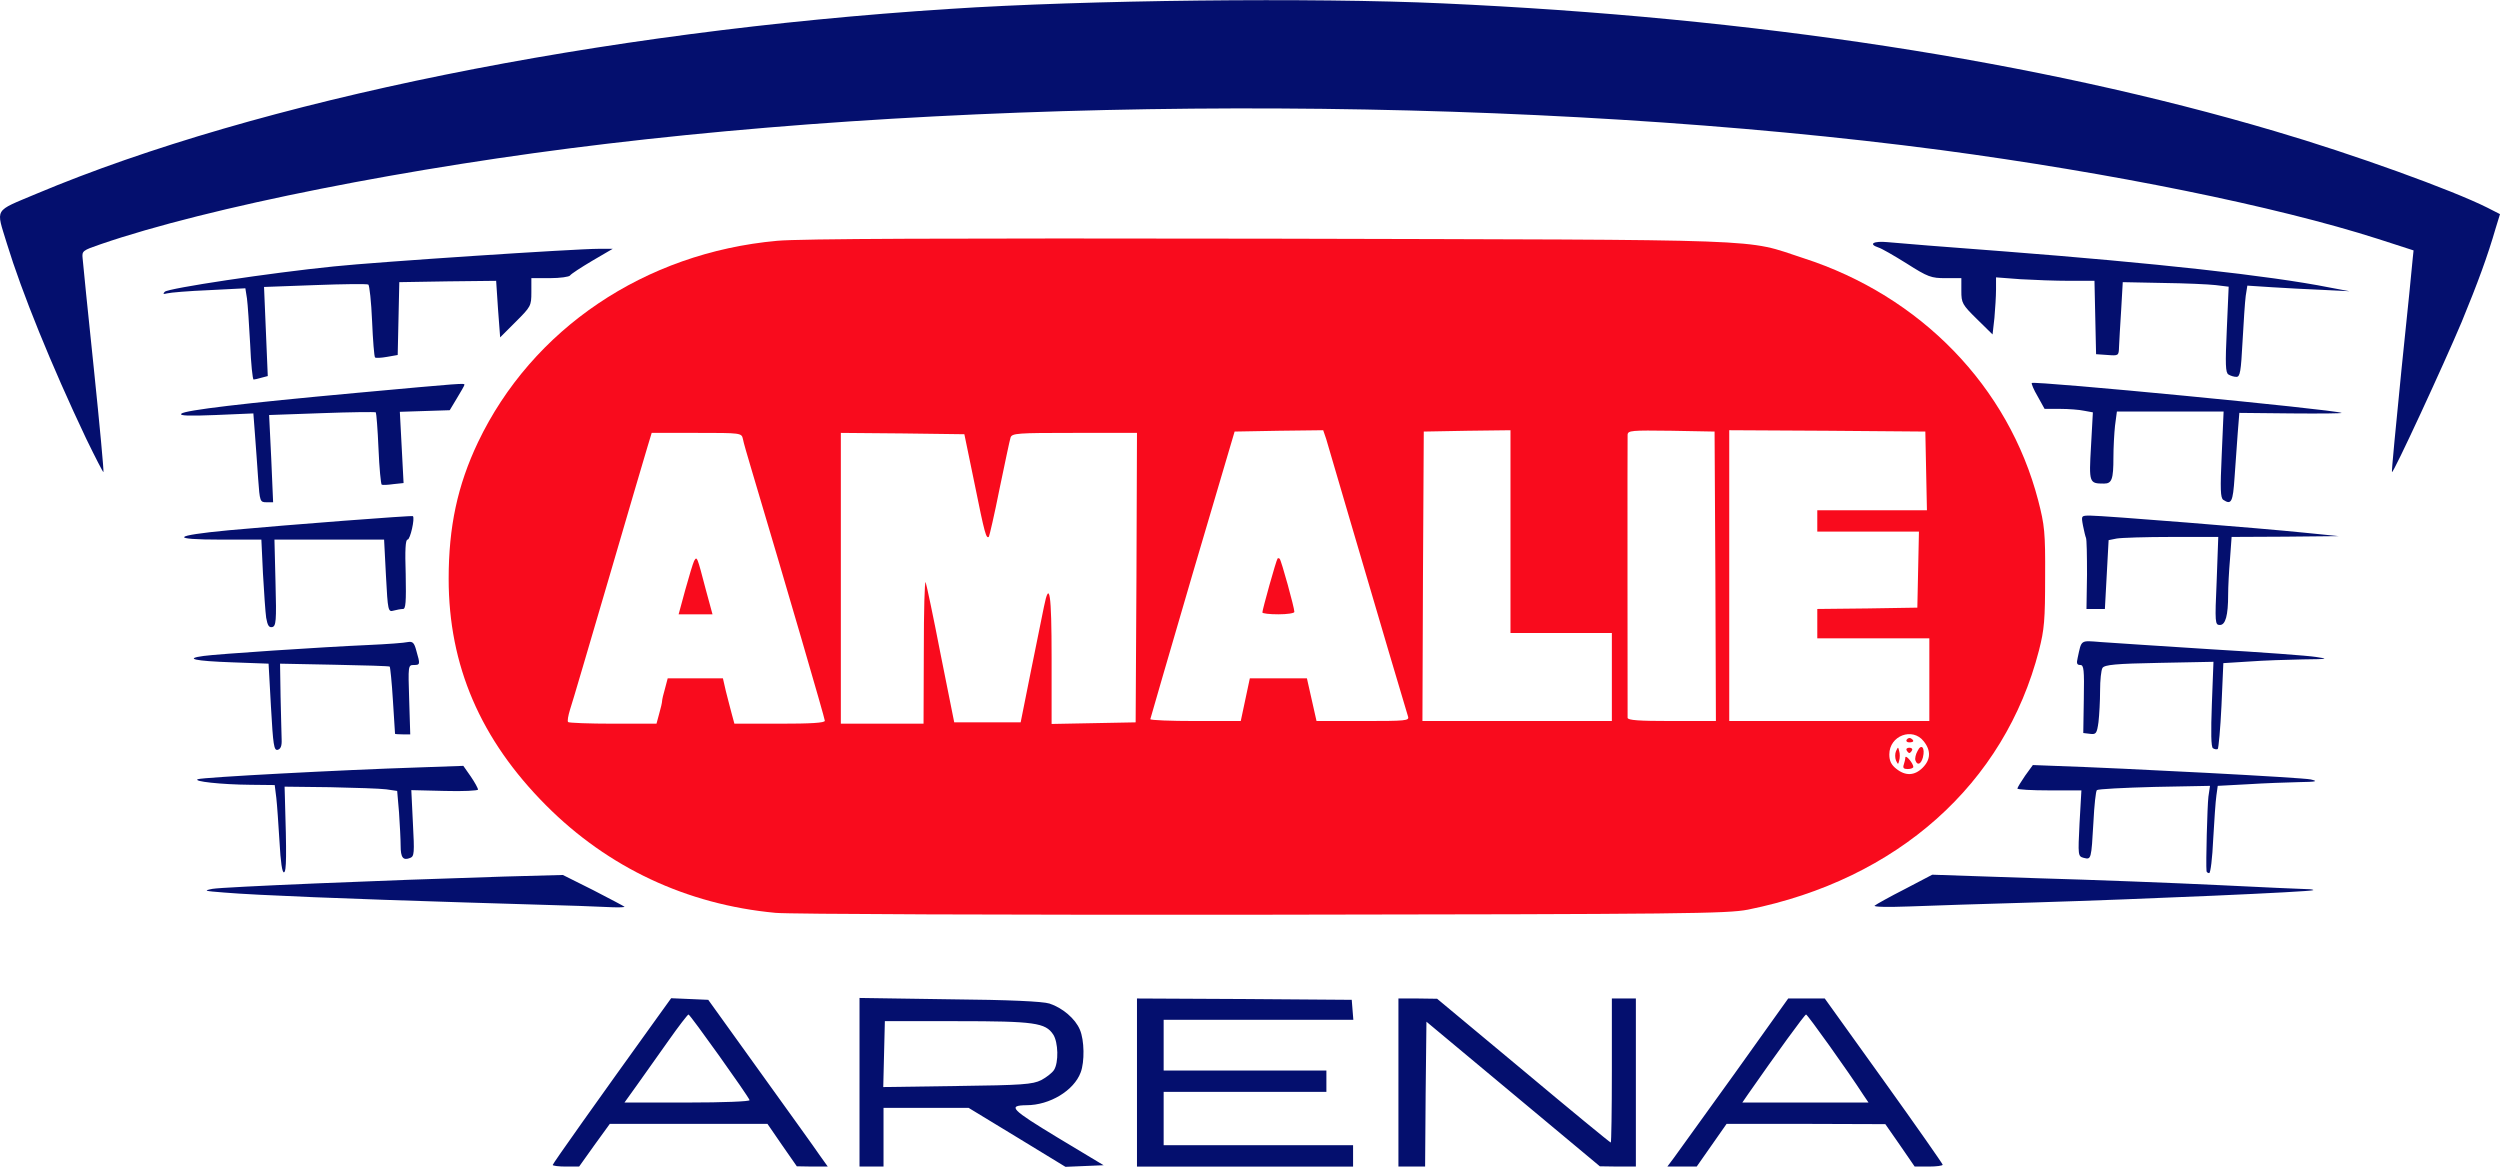 <svg xmlns="http://www.w3.org/2000/svg" width="2500" height="1167" viewBox="131.83 112.801 937.07 437.3"><path fill="#F90B1D" d="M422.5 454.9c-33.301-3.1-62.801-17-86-40.3-24.6-24.7-36.5-52.4-36.5-84.9 0-19.5 3.3-35 11-51.2 20.3-42.5 62.5-71 112.1-75.5 8.8-.8 62.3-1 184.9-.8 191.8.5 177.1-.1 199.8 7.3 44 14.2 76.899 48.2 88 90.801 2.399 9.3 2.7 11.899 2.6 28.699 0 16.101-.3 19.7-2.3 27.5-12.9 50.101-53 85.9-109.1 97.2-7.801 1.5-22.801 1.7-182 1.9-95.4.1-177.5-.2-182.5-.7zm430-54.4c3-3 3.199-6.399.399-9.899C848.699 385.2 840 388.5 840 395.5c0 2.4.699 3.9 2.6 5.4 3.5 2.8 6.9 2.6 9.9-.4zm-473.6-20.2c.601-2.1 1.101-4.199 1.101-4.8 0-.5.5-2.7 1.1-4.7l1-3.8H402.801l1.1 4.8c.7 2.601 1.601 6.4 2.2 8.5l1 3.7H424c11.8 0 17-.3 17-1.1 0-.9-13.9-48.601-27.7-94.9-1.4-4.699-2.8-9.5-3-10.699-.5-2.301-.7-2.301-17.4-2.301h-16.8l-1.6 5.301c-.9 2.8-7.4 25.199-14.601 49.699s-13.6 46.4-14.399 48.7c-.7 2.3-1.101 4.4-.7 4.7.3.3 7.899.6 16.8.6h16.3l1-3.7zm99.2-23.5c0-15 .3-26.6.7-25.8.3.8 2.899 13 5.6 27l5.101 25.5H514.4l3.8-19c2.101-10.399 4.301-21.399 4.9-24.2 2.1-10.5 2.9-5.3 2.9 19.2v24.6l15.8-.301 15.7-.3.3-54.2L558 275h-23.4c-21.5 0-23.5.101-24 1.801-.3.899-2.1 9.5-4.1 19.1-1.9 9.6-3.801 17.7-4 18-1 1-1.601-1.2-5.301-19.5l-3.899-18.9-23.101-.3L447 275v109h31l.1-27.2zM598.6 375l1.7-8h21.399l1.801 8 1.8 8h17.399c16.2 0 17.4-.1 16.9-1.7-.7-2.1-10.9-36.699-22.1-74.8-4.2-14.3-8.101-27.5-8.601-29.3l-1.1-3.2-16.601.2-16.6.3L578.8 328c-8.601 29.4-15.7 53.8-15.8 54.3 0 .4 7.6.7 17 .7h16.9l1.7-8zm137.4-8.5V350h-38v-76l-16.2.2-16.3.3-.301 54.3L665 383h71v-16.5zm38.8-37.7l-.3-54.3-16.2-.3c-15-.2-16.3-.1-16.4 1.5-.1 1.8 0 103.7 0 106.1.1.9 4.1 1.2 16.6 1.2H775l-.2-54.2zm80.2 38.7V352h-42v-11l18.8-.2 18.7-.3.3-14.2.3-14.3H813v-8h41.1l-.3-14.699-.3-14.801-36.7-.3-36.8-.2v109h75v-15.5z"/><path fill="#F90B1D" d="M845.4 399.4c.3-.9.601-2.101.601-2.7.1-1.3 3 2.2 3 3.5 0 .4-.9.8-2.101.8-1.5 0-1.9-.4-1.5-1.6zM842.5 397.8c-.4-1-.4-2.6 0-3.5.8-1.699.8-1.699 1.199 0 .301.9.301 2.5 0 3.5-.399 1.6-.399 1.6-1.199 0zM849.8 397.8c-.3-.699.1-2.399.8-3.6 1.4-2.9 2.9-1.2 2 2.4-.7 2.6-2.1 3.2-2.8 1.2zM846.5 394c-.301-.5.1-1 1-1 .899 0 1.3.5 1 1-.301.601-.801 1-1 1-.2 0-.7-.4-1-1zM846.5 390c.399-.6 1.1-.8 1.6-.5 1.4.9 1.1 1.5-.7 1.5-.8 0-1.201-.5-.9-1zM388.699 333.8c1.4-5.1 2.9-10 3.301-10.8 1.1-1.899 1.1-1.8 4.399 10.8l2.5 9.2h-12.7l2.5-9.2zM605 342.3c0-1 5.199-19.699 5.699-20.199.101-.2.5-.2.801.1.6.6 5.5 18.3 5.5 19.9 0 .5-2.7.899-6 .899-3.301 0-6-.3-6-.7z"/><path fill="#040F6E" d="M339 549.4c0-.5 16.899-24.3 39.5-55.7l4.899-6.8 7 .3 6.9.3 19.399 27c10.7 14.9 20.801 28.9 22.4 31.301l3 4.199h-5.8l-5.8-.1L425 542l-5.5-8h-59.1l-5.8 8-5.7 8h-5c-2.701 0-4.9-.3-4.9-.6zm73.8-24.3c-.601-1.7-22.3-32.1-22.9-32.1-.3 0-3.7 4.4-7.5 9.801-3.8 5.3-9 12.699-11.7 16.5L365.9 526h23.7c13.3 0 23.4-.4 23.2-.9zM454 518.4v-31.6l33.8.5c22.399.199 34.899.8 37.399 1.6 4.9 1.6 9.7 5.7 11.4 9.8 1.7 3.9 1.8 12.101.3 16-2.5 6.8-11.6 12.3-20.3 12.3-7.3.101-5.7 1.601 11.6 12.101L545.5 549.5l-7.2.301-7.101.3L513 539l-18.1-11H463v22h-9v-31.6zm68.1-.8c1.9-1 4.1-2.7 4.8-3.8 1.8-2.801 1.601-10.4-.3-13.301-2.9-4.399-7-5-36.1-5h-27l-.301 12.301-.3 12.399 27.8-.399c24.301-.3 28.201-.6 31.401-2.2zM558 518.5V487l40.3.2 40.2.3.3 3.801.3 3.699H568v19h61v8h-61v20h71v8h-81v-31.5zM656 518.5V487h7.3l7.2.101L702.8 514c17.8 14.9 32.5 27 32.8 27 .2 0 .4-12.1.4-27v-27h9v63h-6.7l-6.8-.1-32.5-27.1-32.5-27.1-.301 27.2L666 550h-10v-31.5zM759.199 546.801c1.301-1.801 11.5-16 22.7-31.5L802.1 487h13.7l22.1 30.801c12.2 17 22.101 31.199 22.101 31.5 0 .399-2.4.699-5.2.699h-5.3l-5.5-8-5.5-7.899L808.8 534H779l-5.601 8-5.6 8h-11l2.4-3.199zM830.3 523.2c-5.8-9-20.9-30.1-21.5-30.2-.5 0-10.9 14.301-21.7 29.801L784.9 526H832.199l-1.899-2.8zM349 452.301c-4.101-.101-23.5-.7-43-1.301-42.4-1.3-78.3-2.699-90-3.699-7.7-.601-8.101-.7-4.5-1.4 3.899-.7 63.399-3.2 109.199-4.6l22.101-.601 11.399 5.7c6.2 3.2 11.5 6 11.7 6.2s-1.8.3-4.5.2c-2.7-.1-8.299-.3-12.399-.499zM834.5 452.2c.6-.5 5.6-3.3 11.3-6.2l10.3-5.399 38.7 1.3c21.3.6 52.2 1.8 68.7 2.6 16.5.801 31.3 1.5 32.899 1.5 1.601 0 2.7.2 2.5.4-.6.6-64.399 3.4-104.399 4.6-18.101.5-39.301 1.2-47 1.5-8.1.3-13.5.199-13-.301zM236.6 428.301c-.399-6.5-.899-13.9-1.2-16.501l-.6-4.8-9.1-.1c-11.1-.1-21.8-1.3-19.7-2.1 1.6-.699 54.2-3.5 82.5-4.399l17-.601 2.8 4c1.5 2.2 2.7 4.4 2.7 4.9 0 .4-5.601.7-12.5.5l-12.5-.3.6 12.4c.601 11.199.5 12.399-1 13-2.7 1.1-3.6-.101-3.6-4.601 0-2.3-.3-7.899-.601-12.4l-.699-8.1-4.101-.6c-2.3-.301-11.7-.601-21.1-.801l-17-.199.1 3.399c.7 22.7.601 28.4-.3 28.7-.699.302-1.299-3.897-1.699-11.397zM958.9 439.301c-.3-2.801.3-24.601.7-27.9l.6-4.101-20.899.4c-11.4.3-21.101.8-21.5 1.2-.4.3-1 5.8-1.3 12.1-.801 13.9-.801 14-3.601 13.301-2.2-.601-2.2-.801-1.6-13L912 409h-12c-6.601 0-12-.3-12-.7.1-.5 1.399-2.6 2.899-4.8l2.9-4 7.8.3c27.1.9 93.5 4.4 96.4 5.101 2.899.7 2.1.899-4.5 1-4.4.1-13 .399-19.2.8l-11.2.6-.5 3.601c-.3 2-.8 9.3-1.2 16.4-.3 7-1 12.699-1.5 12.699s-.899-.301-.999-.7zM233.4 377.8l-.899-16.3-13.7-.5c-14.1-.5-18.1-1.399-10.6-2.399 5-.7 43.699-3.301 61.8-4.101 6.899-.3 13.5-.8 14.7-1.1 1.8-.3 2.399.2 3.199 3.3 1.5 5.1 1.4 5.3-1 5.3-2.1 0-2.1.3-1.699 13l.399 13h-2.8c-1.5 0-2.8-.1-2.9-.2 0-.199-.399-5.8-.8-12.6-.399-6.7-1-12.4-1.2-12.6-.199-.2-9.6-.5-20.8-.7l-20.3-.4.2 12.5c.2 6.9.3 14.101.399 16 .101 2.4-.399 3.5-1.5 3.8-1.399.3-1.699-1.8-2.499-16zM961.3 393.2c-.7-.5-.8-5.8-.4-16.6l.6-15.8-20.301.4c-16.3.3-20.5.7-21.3 1.9-.5.8-.899 4.6-.899 8.5 0 3.899-.301 9.199-.601 11.8-.6 4.3-.899 4.7-3.2 4.399l-2.5-.3.2-12.7c.2-11.1 0-12.8-1.3-12.8s-1.5-.6-1-2.7c1.5-6.899.9-6.5 8.7-5.899 4 .3 22.5 1.5 41.2 2.7 18.699 1.1 36.5 2.399 39.5 2.899 4.899.7 4.399.8-5 .9-5.801.1-14.801.399-20.2.8l-9.601.6-.699 15.9c-.4 8.7-1.101 16-1.4 16.3-.4.201-1.199.101-1.799-.299zM231.6 344.3c-.3-2.1-.8-9.5-1.2-16.5l-.6-12.8h-15.1c-19.5 0-18.301-1.5 2.8-3.5 22.899-2.1 68.7-5.6 69.1-5.3.8.8-1 8.8-2 8.8-.8 0-1 3.9-.7 13 .2 10.4 0 13-1 13-.8 0-2.399.3-3.5.601-2.1.6-2.199.199-2.899-13L275.8 315h-41.1l.399 16.2c.4 14.5.2 16.3-1.3 16.6-1.199.2-1.699-.7-2.199-3.5zM962.699 330.5l.601-16.5h-17.5c-9.7 0-18.9.3-20.601.601l-3 .6-.699 12.9-.7 12.899h-6.9l.2-12.899c0-7.101-.1-13.301-.4-13.801-.199-.399-.699-2.5-1.1-4.5-.7-3.8-.7-3.8 2.7-3.8 4.899 0 64.8 4.8 80.2 6.4l13 1.3-20.101.2-20.1.1-.601 8.3c-.398 4.5-.698 10.5-.698 13.3 0 7.9-1 11.4-3.1 11.4-1.8 0-1.9-.8-1.201-16.5zM228.6 292.301c-.3-4.9-.899-12.4-1.2-16.7l-.6-7.9-14.1.601c-10 .399-13.7.3-12.9-.5 1.3-1.301 23.1-3.9 65.7-7.801 40.399-3.699 40.5-3.699 40.399-3 0 .301-1.3 2.5-2.8 5l-2.7 4.5-9.399.3-9.3.3.699 13.3.7 13.4-3.8.399c-2.1.3-4.1.4-4.4.2-.3-.2-.899-6.2-1.199-13.5-.301-7.2-.801-13.3-1-13.6-.301-.2-9.4-.101-20.2.3l-19.8.7.8 16.399.7 16.3h-2.5c-2.4.001-2.5-.299-3.1-8.698zM965.199 300.1c-1.1-.7-1.199-4-.6-17l.701-16.1h-40l-.7 5.301c-.3 2.8-.6 8.199-.6 11.899 0 8.2-.601 9.8-3.5 9.8-5.601 0-5.7-.199-4.9-14l.7-12.699-3.3-.601c-1.801-.399-5.9-.7-9-.7h-5.801l-2.6-4.699c-1.5-2.5-2.4-4.801-2.2-5 .9-.9 113 9.899 116.101 11.199.6.2-7.9.301-18.7.2l-19.601-.2-.6 7.5c-.3 4.101-.8 11.7-1.2 16.801-.599 9.099-1.2 10.299-4.2 8.299z"/><path fill="#040F6E" d="M164.2 277.301C151.1 249.7 140 222.3 134.4 204c-4.1-13.5-5.1-11.8 11-18.6 83.2-35 211.101-60.9 342.101-69.3 51.1-3.4 136.699-4.301 185-2.101 117.199 5.3 223.1 21.601 312 47.9 29.3 8.6 66.6 22.1 79.699 28.7l4.7 2.399-1.6 5.2c-3 10.4-6.7 20.5-12.8 35.3-6.7 15.9-25.601 56.801-26.101 56.2-.2-.1 1.5-17.6 3.601-38.7 2.199-21.2 4.1-39.8 4.199-41.5l.301-2.899-13.301-4.301C984.8 190 923.1 177.5 859.5 169c-151-19.9-344.6-20.9-500-2.4-73.5 8.7-149.6 23.8-190 37.7-6.7 2.301-7 2.5-6.7 5.301.1 1.6 2 20.199 4.2 41.3 2.2 21.2 3.8 38.6 3.6 38.8-.1.199-3-5.4-6.4-12.4z"/><path fill="#040F6E" d="M225.6 241.8c-.399-7.3-.899-15-1.2-17.199l-.6-3.801-13.7.7c-7.5.3-14.5.9-15.6 1.2-1.5.4-1.7.2-.9-.6 1.2-1.301 39.601-7.101 63.4-9.5 16.2-1.7 90.5-6.601 99.3-6.601h5.2l-7.7 4.5c-4.2 2.5-7.9 4.9-8.3 5.5-.301.5-3.7 1-7.601 1H331v5.3c0 5.101-.2 5.4-5.9 11.101l-5.8 5.8-.8-10.6-.7-10.6-18.101.2-18.199.3-.3 13.7-.301 13.6-4 .7c-2.199.4-4.3.5-4.5.2-.3-.3-.8-6.4-1.1-13.6-.3-7.301-1-13.4-1.4-13.7-.5-.3-9.5-.2-20 .2l-19.1.699.7 16.7.7 16.7-2.301.6c-1.3.4-2.699.7-3 .7C226.5 255 225.9 249 225.6 241.8zM967.1 253.1c-1.1-.7-1.2-3.801-.6-16.9l.699-16-4.899-.6c-2.601-.301-11.5-.7-19.8-.801l-15-.3-.6 10.501c-.399 5.8-.7 12-.8 13.8-.1 3.301-.2 3.301-4.3 3l-4.3-.3-.301-13.7-.3-13.8h-9.3c-5.1 0-13.4-.3-18.4-.6l-9.199-.7v4.5c0 2.5-.301 7.3-.601 10.7l-.7 6.2-5.8-5.7c-5.599-5.5-5.899-6.1-5.899-10.6V217h-5.9c-5.4 0-6.6-.399-14.6-5.5-4.801-3-9.5-5.7-10.601-6-3.899-1.3-1.8-2.5 3.4-2 2.8.3 22.8 1.9 44.2 3.5 55.399 4.3 98.899 9 121.5 13.5l7.5 1.4-10-.5c-5.5-.2-14.101-.7-19.101-1l-9.2-.601-.6 3.801c-.3 2.199-.8 9.899-1.2 17.199-.6 11.2-.899 13.2-2.3 13.2-.899.001-2.198-.399-2.998-.899z"/></svg>